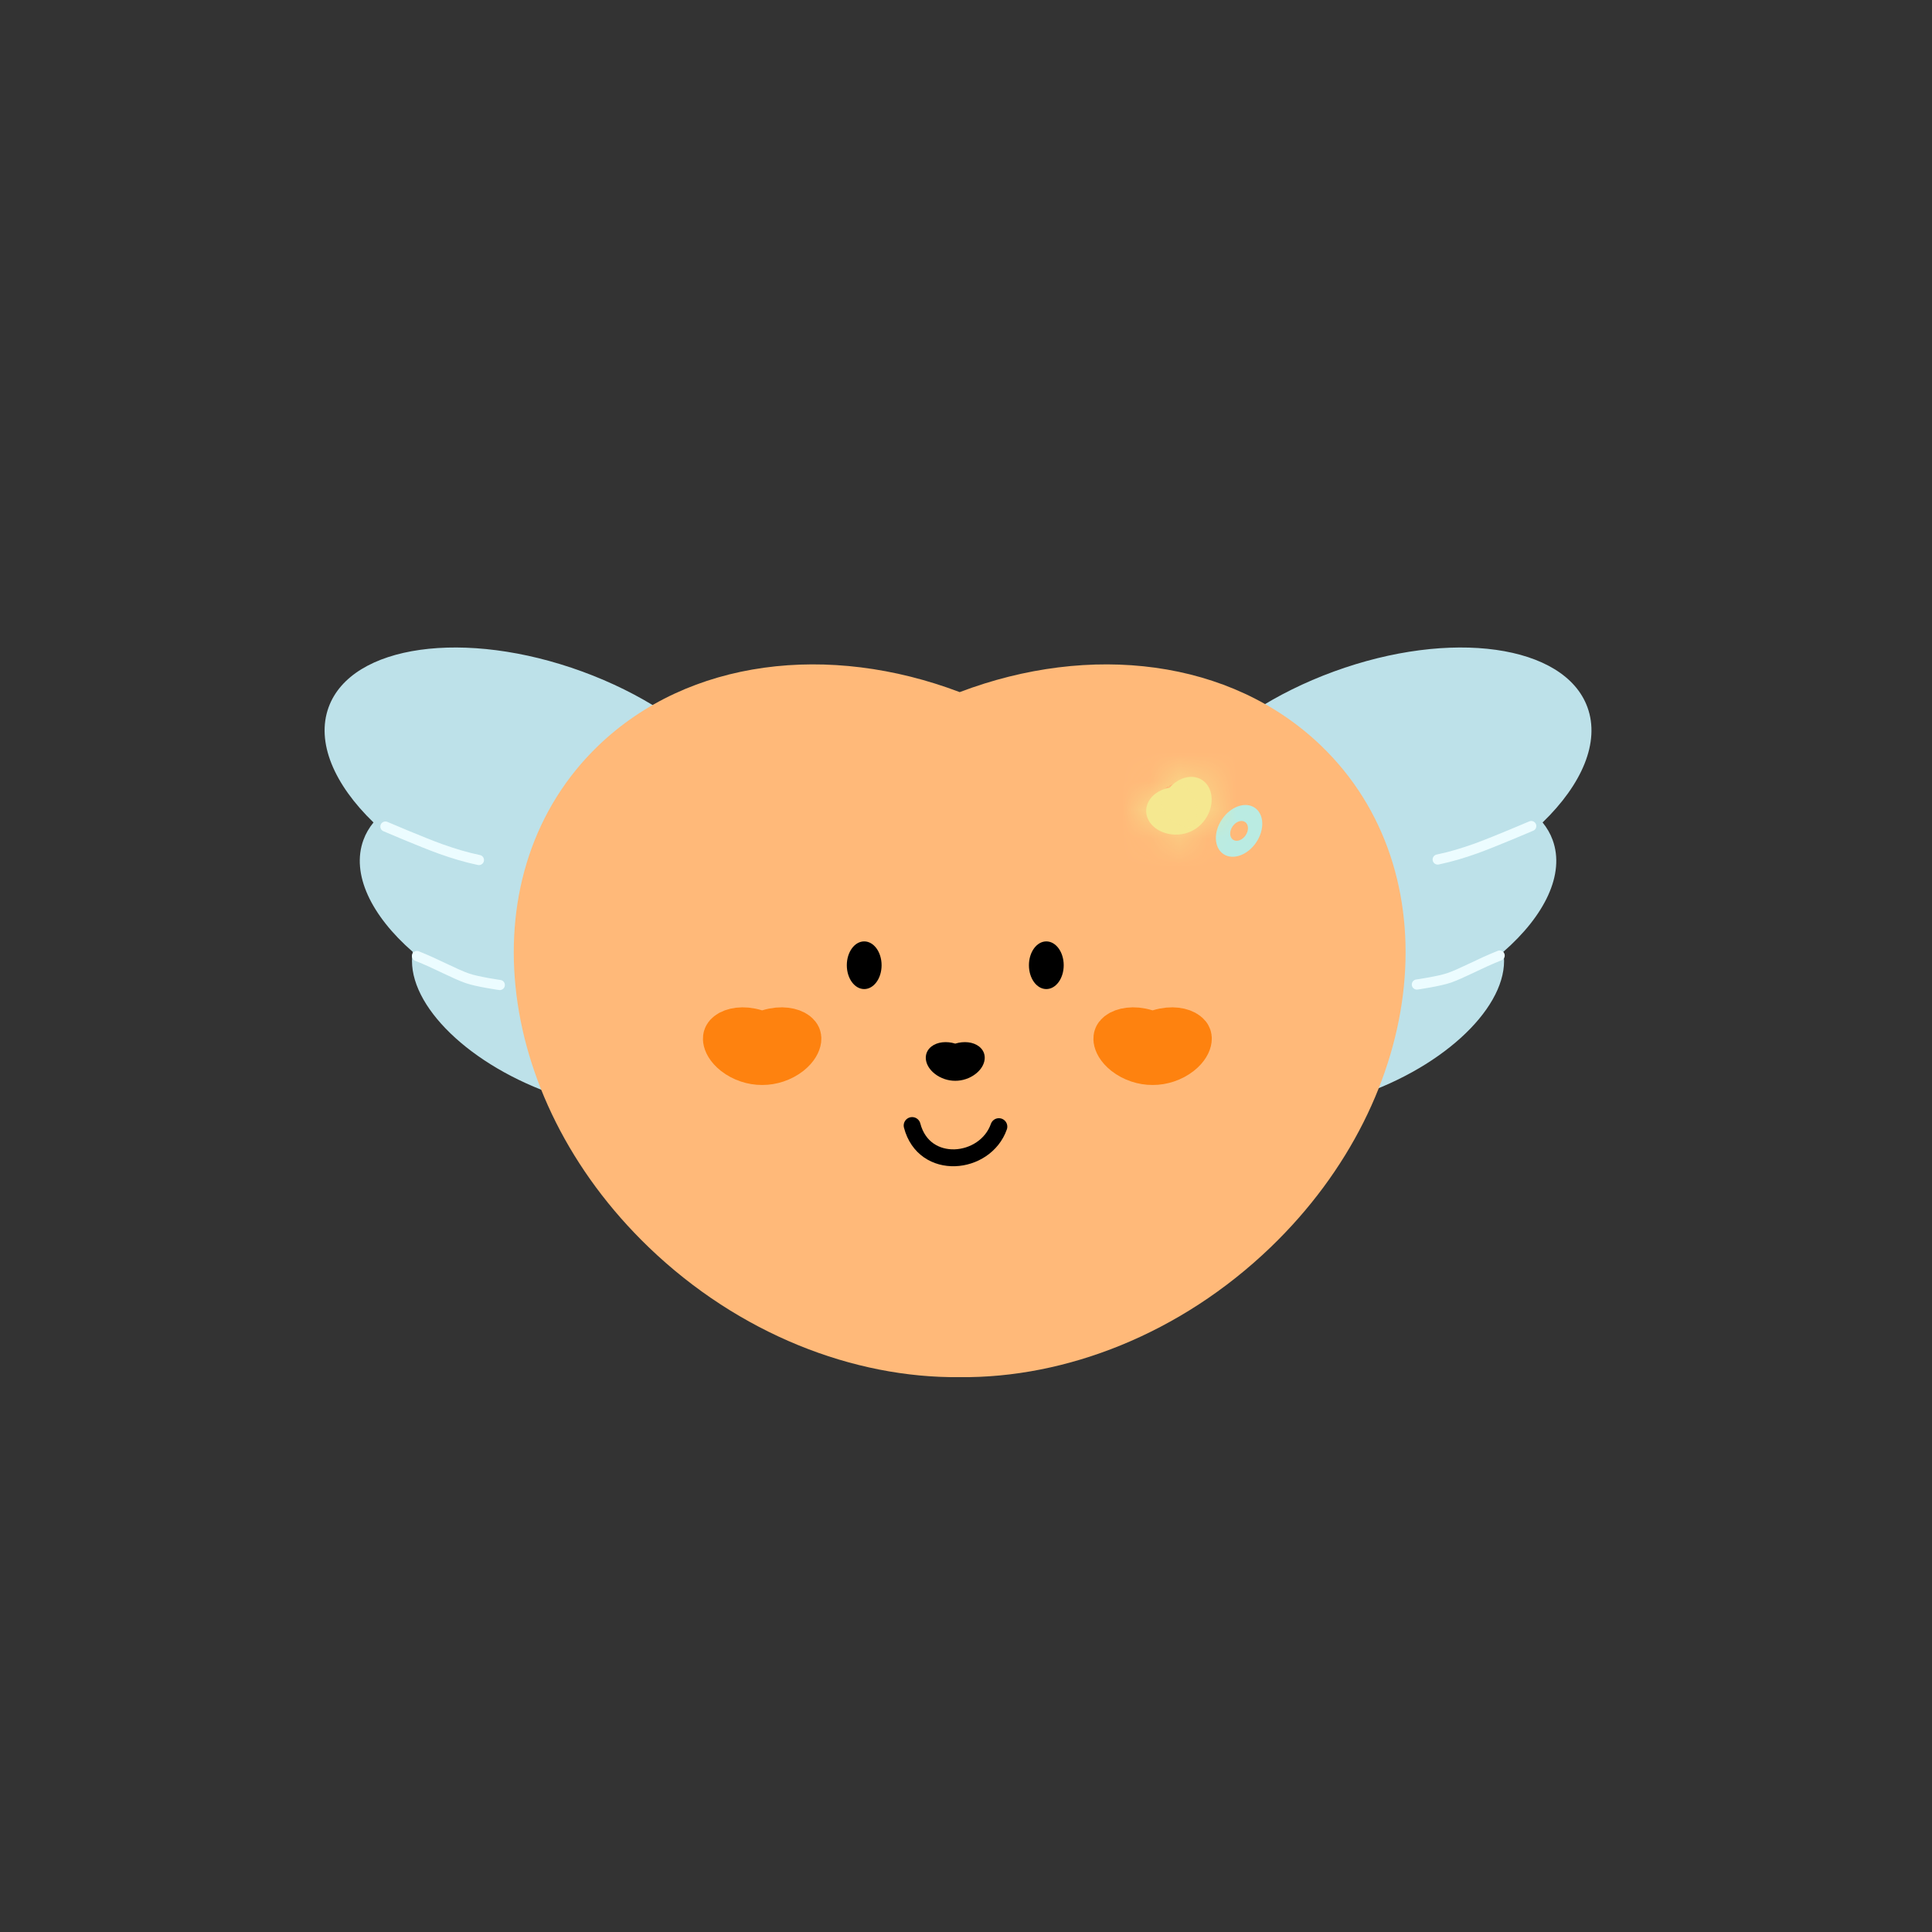 <svg width="68" height="68" viewBox="0 0 68 68" fill="none" xmlns="http://www.w3.org/2000/svg">
<rect x="0" y="0" width="68" height="68" fill="#333333" stroke="none"/>
<path fill-rule="evenodd" clip-rule="evenodd" d="M55.872 24.891C56.324 26.125 55.676 27.613 54.294 28.948C54.446 29.134 54.566 29.34 54.648 29.565C55.087 30.765 54.37 32.231 52.912 33.502C53.198 35.196 51.143 37.352 48.093 38.468C44.845 39.656 41.698 39.214 41.064 37.48C40.799 36.756 41.015 35.92 41.593 35.107C41.434 34.917 41.311 34.706 41.226 34.475C40.906 33.599 41.201 32.582 41.951 31.602C41.47 31.275 41.119 30.858 40.935 30.355C40.13 28.153 42.821 25.145 46.946 23.636C51.07 22.128 55.067 22.689 55.872 24.891Z" fill="#BDE1E9"/>
<path d="M53.895 29.074C53.895 29.074 52.575 29.639 51.939 29.867C51.503 30.023 51.056 30.158 50.602 30.252" stroke="#ECFCFF" stroke-width="0.357" stroke-linecap="round"/>
<path d="M52.783 33.632C52.442 33.768 52.108 33.922 51.777 34.082C51.52 34.205 51.219 34.343 51.013 34.415C50.657 34.539 49.869 34.652 49.869 34.652" stroke="#ECFCFF" stroke-width="0.357" stroke-linecap="round"/>
<path fill-rule="evenodd" clip-rule="evenodd" d="M11.567 24.891C11.116 26.125 11.763 27.613 13.146 28.948C12.993 29.134 12.873 29.34 12.791 29.565C12.352 30.765 13.069 32.231 14.527 33.502C14.242 35.196 16.296 37.352 19.346 38.468C22.594 39.656 25.741 39.214 26.375 37.48C26.64 36.756 26.424 35.92 25.847 35.107C26.005 34.917 26.129 34.706 26.213 34.475C26.533 33.599 26.238 32.582 25.488 31.602C25.969 31.275 26.32 30.858 26.504 30.355C27.309 28.153 24.618 25.145 20.494 23.636C16.369 22.128 12.372 22.689 11.567 24.891Z" fill="#BDE1E9"/>
<path d="M13.565 29.092C13.565 29.092 14.884 29.657 15.52 29.884C15.957 30.04 16.403 30.175 16.857 30.27" stroke="#ECFCFF" stroke-width="0.357" stroke-linecap="round"/>
<path d="M14.676 33.649C15.018 33.785 15.351 33.94 15.682 34.099C15.939 34.222 16.241 34.361 16.446 34.432C16.802 34.557 17.591 34.669 17.591 34.669" stroke="#ECFCFF" stroke-width="0.357" stroke-linecap="round"/>
<path d="M33.778 24.36C29.19 22.62 24.243 23.182 21.058 26.245C16.479 30.649 17.274 38.554 22.836 43.902C26.008 46.952 30.045 48.511 33.778 48.471C37.511 48.511 41.548 46.952 44.719 43.902C50.281 38.554 51.077 30.649 46.497 26.245C43.312 23.182 38.366 22.62 33.778 24.36Z" fill="#FFB979"/>
<path d="M33.622 36.732C33.319 36.638 32.992 36.669 32.781 36.835C32.479 37.073 32.531 37.502 32.899 37.792C33.108 37.957 33.375 38.042 33.622 38.04C33.869 38.042 34.136 37.957 34.345 37.792C34.713 37.502 34.765 37.073 34.463 36.835C34.252 36.669 33.925 36.638 33.622 36.732Z" fill="black"/>
<path d="M30.417 34.812C30.755 34.812 31.029 34.437 31.029 33.973C31.029 33.51 30.755 33.134 30.417 33.134C30.079 33.134 29.805 33.51 29.805 33.973C29.805 34.437 30.079 34.812 30.417 34.812Z" fill="black"/>
<path d="M36.827 34.812C37.165 34.812 37.439 34.437 37.439 33.973C37.439 33.51 37.165 33.134 36.827 33.134C36.489 33.134 36.215 33.51 36.215 33.973C36.215 34.437 36.489 34.812 36.827 34.812Z" fill="black"/>
<path d="M26.833 37.296H26.817C26.517 37.298 26.181 37.192 25.924 36.99C25.701 36.813 25.643 36.65 25.634 36.581C25.63 36.548 25.635 36.531 25.639 36.524C25.641 36.517 25.651 36.496 25.688 36.467C25.812 36.369 26.136 36.281 26.56 36.413C26.733 36.466 26.917 36.466 27.09 36.413C27.514 36.281 27.838 36.369 27.962 36.467C27.999 36.496 28.009 36.517 28.011 36.524C28.015 36.531 28.02 36.548 28.016 36.581C28.007 36.65 27.949 36.813 27.726 36.99C27.469 37.192 27.133 37.298 26.833 37.296Z" fill="#FE7512" stroke="#FE820F" stroke-width="1.783" stroke-linejoin="round"/>
<path d="M40.576 37.296H40.56C40.26 37.298 39.923 37.192 39.667 36.99C39.443 36.813 39.386 36.65 39.377 36.581C39.373 36.548 39.378 36.531 39.381 36.524C39.384 36.517 39.394 36.496 39.431 36.467C39.555 36.369 39.879 36.281 40.303 36.413C40.475 36.466 40.66 36.466 40.833 36.413C41.257 36.281 41.581 36.369 41.704 36.467C41.742 36.496 41.752 36.517 41.754 36.524C41.757 36.531 41.763 36.548 41.758 36.581C41.75 36.65 41.692 36.813 41.468 36.99C41.212 37.192 40.876 37.298 40.576 37.296Z" fill="#A549BB" stroke="#FE820F" stroke-width="1.783" stroke-linejoin="round"/>
<path d="M32.104 39.615C32.526 41.229 34.678 41.014 35.157 39.654" stroke="black" stroke-width="0.594" stroke-linecap="round"/>
<path d="M44.213 29.652C43.908 30.102 43.391 30.284 43.059 30.059C42.727 29.834 42.705 29.286 43.01 28.836C43.315 28.386 43.832 28.204 44.164 28.43C44.496 28.655 44.518 29.202 44.213 29.652ZM43.381 29.088C43.264 29.26 43.272 29.47 43.4 29.556C43.527 29.643 43.725 29.573 43.842 29.401C43.959 29.228 43.951 29.018 43.823 28.932C43.696 28.846 43.498 28.915 43.381 29.088Z" fill="#B7EDE7" fill-opacity="0.95"/>
<path d="M41.166 27.723C40.798 27.788 40.486 28.009 40.379 28.319C40.225 28.765 40.554 29.225 41.113 29.346C41.432 29.416 41.757 29.36 42.006 29.217C42.258 29.078 42.474 28.829 42.581 28.521C42.768 27.98 42.545 27.46 42.085 27.36C41.764 27.29 41.413 27.442 41.166 27.723Z" fill="#F5E890"/>
<mask id="mask0_851_32718" style="mask-type:luminance" maskUnits="userSpaceOnUse" x="40" y="27" width="3" height="3">
<path d="M41.166 27.723C40.798 27.788 40.486 28.009 40.379 28.319C40.225 28.765 40.554 29.225 41.113 29.346C41.432 29.416 41.757 29.36 42.006 29.217C42.258 29.078 42.474 28.829 42.581 28.521C42.768 27.98 42.545 27.46 42.085 27.36C41.764 27.29 41.413 27.442 41.166 27.723Z" fill="white"/>
</mask>
<g mask="url(#mask0_851_32718)">
<path d="M41.166 27.723L41.477 29.479C41.876 29.408 42.238 29.204 42.505 28.901L41.166 27.723ZM42.006 29.217L41.147 27.654C41.137 27.659 41.127 27.665 41.117 27.671L42.006 29.217ZM42.065 28.901C41.984 29.135 41.844 29.282 41.739 29.36C41.636 29.437 41.542 29.467 41.477 29.479L40.855 25.966C40.042 26.11 39.068 26.65 38.693 27.738L42.065 28.901ZM41.492 27.603C41.589 27.625 41.773 27.699 41.929 27.917C42.099 28.154 42.194 28.526 42.065 28.901L38.693 27.738C38.07 29.543 39.529 30.827 40.735 31.089L41.492 27.603ZM41.117 27.671C41.194 27.627 41.263 27.606 41.318 27.598C41.374 27.589 41.433 27.591 41.492 27.603L40.735 31.089C41.478 31.251 42.256 31.131 42.896 30.762L41.117 27.671ZM42.865 30.78C43.512 30.424 44.019 29.822 44.267 29.102L40.895 27.939C40.915 27.882 40.944 27.831 40.981 27.788C41.016 27.745 41.069 27.697 41.147 27.654L42.865 30.78ZM44.267 29.102C44.669 27.935 44.329 26.022 42.463 25.617L41.706 29.102C41.319 29.018 41.05 28.744 40.936 28.476C40.83 28.229 40.863 28.033 40.895 27.939L44.267 29.102ZM42.463 25.617C41.339 25.372 40.372 25.925 39.827 26.545L42.505 28.901C42.461 28.95 42.387 29.014 42.268 29.062C42.146 29.112 41.948 29.155 41.706 29.102L42.463 25.617Z" fill="#F5E890"/>
</g>
</svg>
